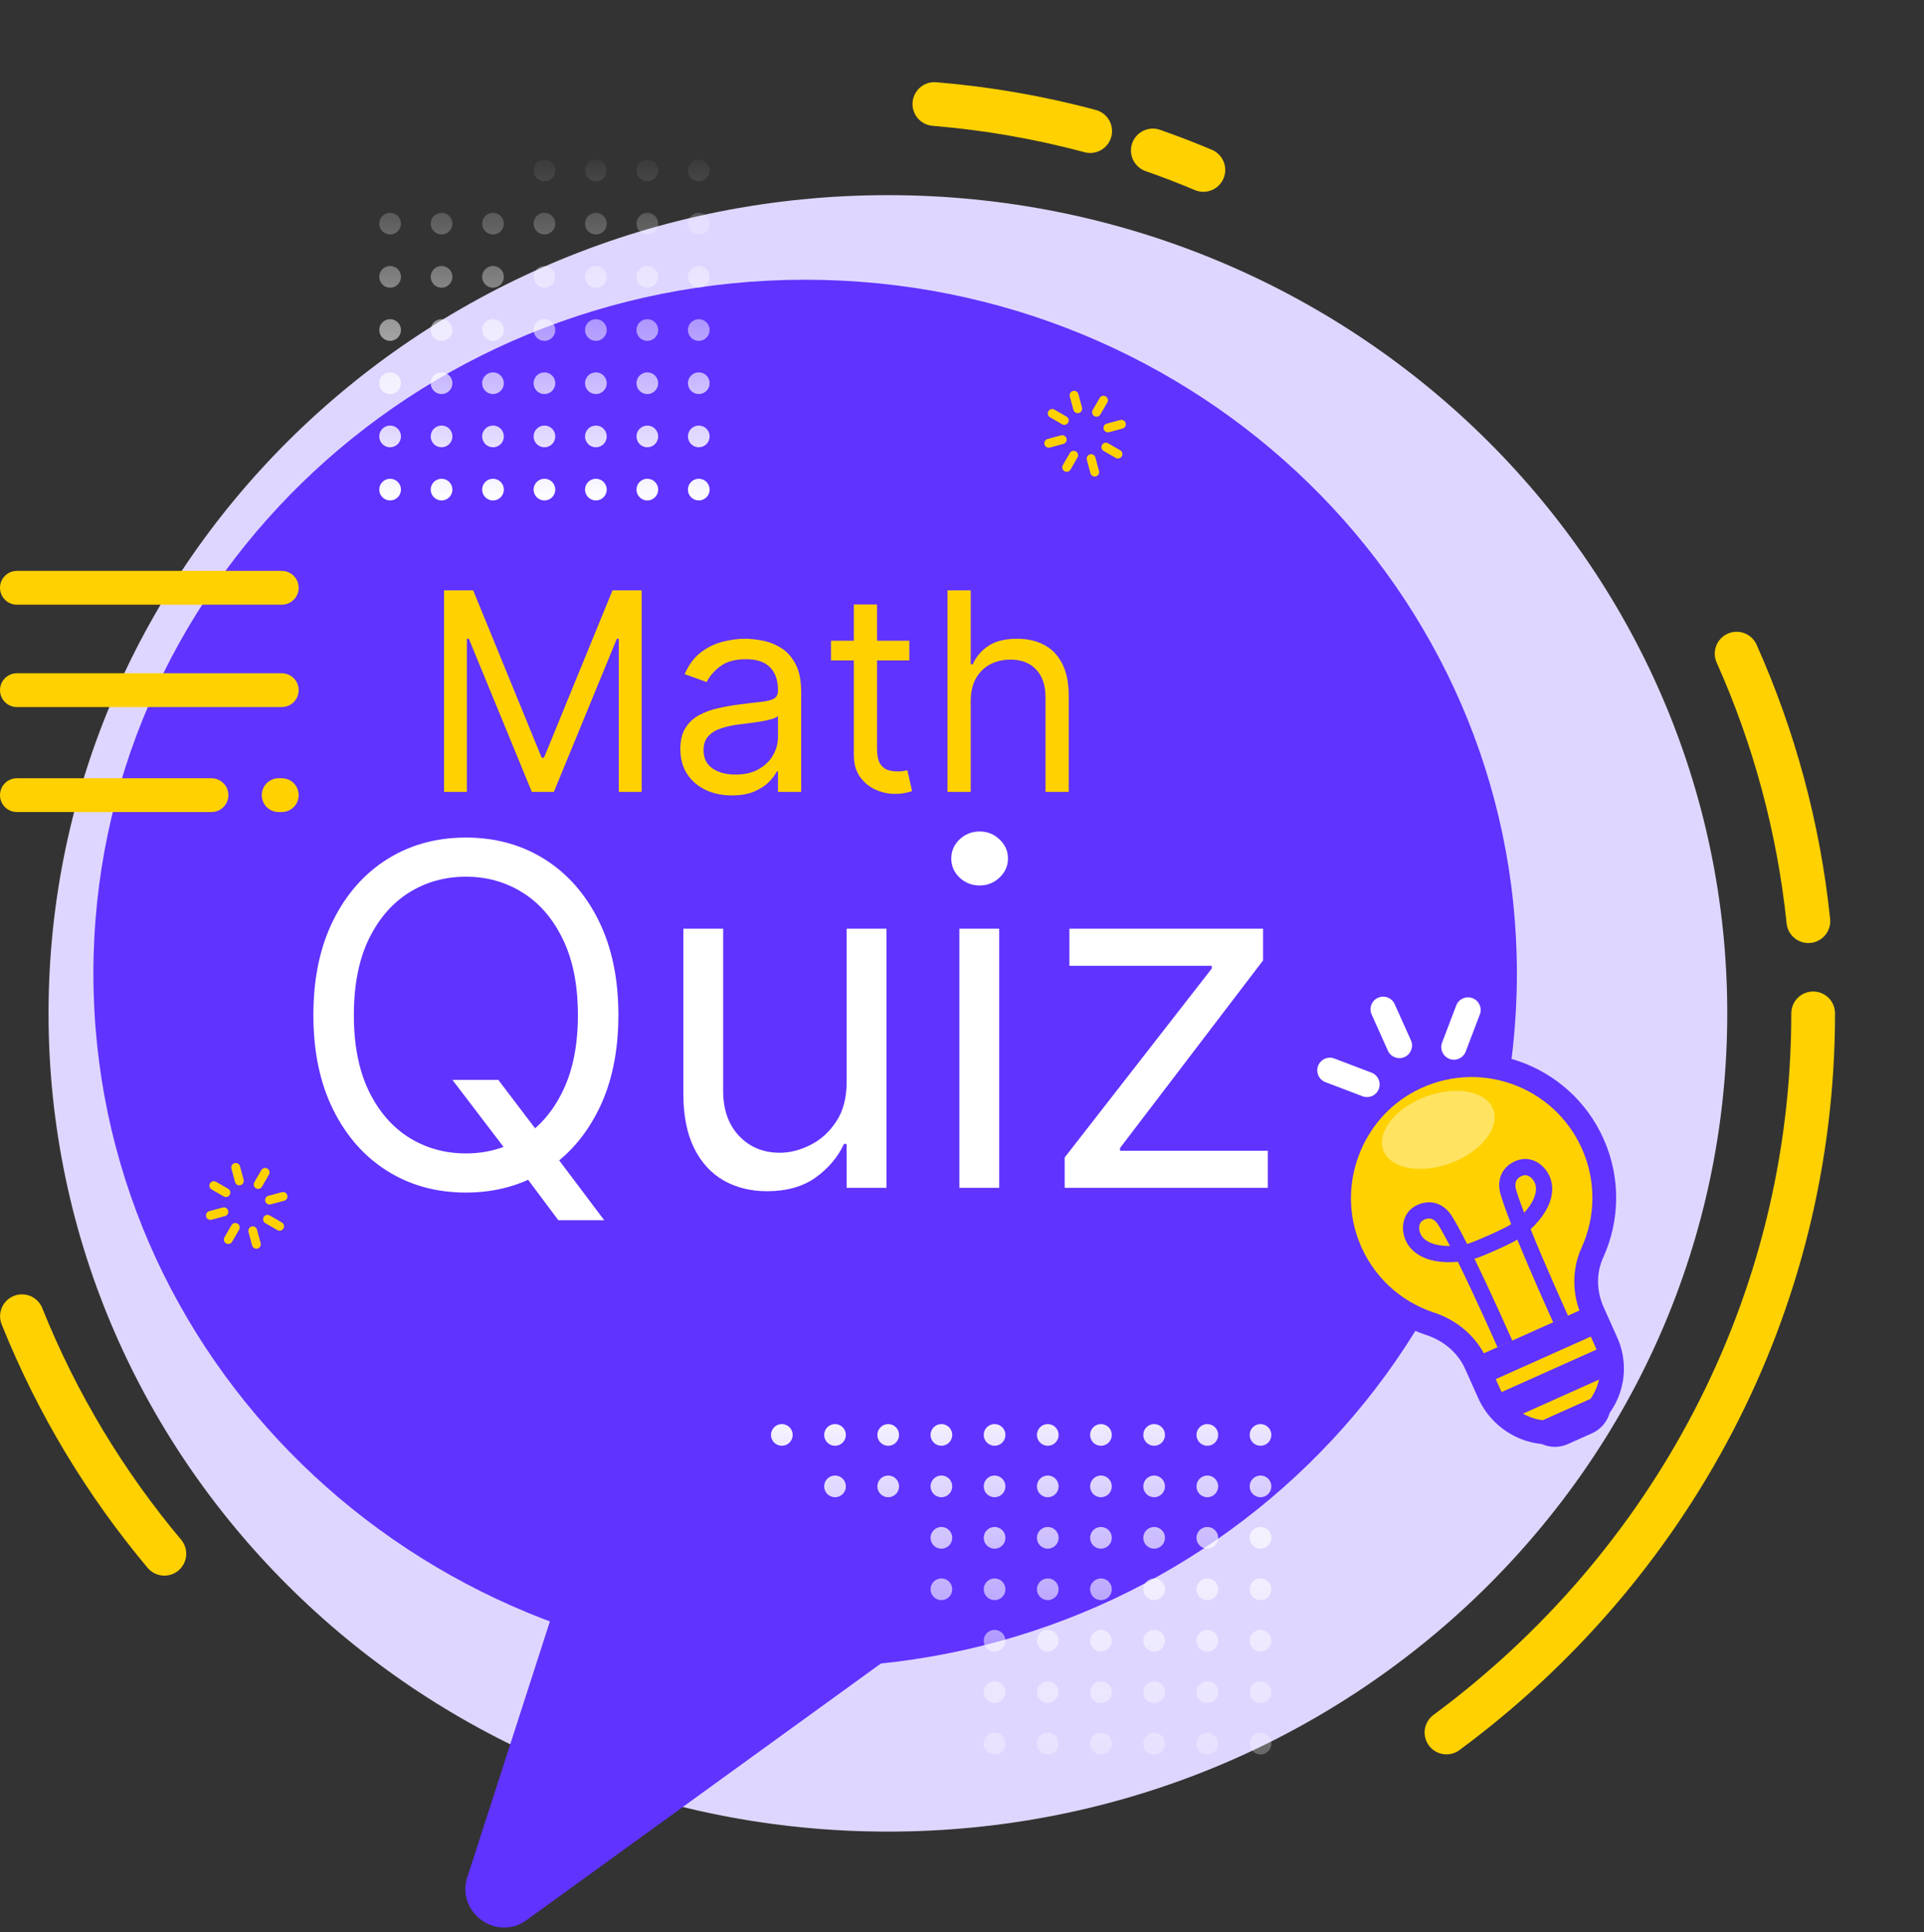 <svg width="243" height="244" viewBox="0 0 243 244" fill="none" xmlns="http://www.w3.org/2000/svg">
<rect x="0" y="0" width="243" height="244" fill="#333333" stroke="none"/>
<path d="M112.142 231.295C170.69 231.295 218.152 185.034 218.152 127.969C218.152 70.904 170.69 24.643 112.142 24.643C53.594 24.643 6.131 70.904 6.131 127.969C6.131 185.034 53.594 231.295 112.142 231.295Z" fill="#DFD6FF"/>
<path d="M229 127.969C229 165.043 210.827 197.98 182.69 218.778" stroke="#FFD100" stroke-width="5.524" stroke-miterlimit="10" stroke-linecap="round" stroke-linejoin="round"/>
<path d="M219.335 82.541C224.038 93.07 227.157 104.426 228.396 116.324" stroke="#FFD100" stroke-width="5.524" stroke-miterlimit="10" stroke-linecap="round" stroke-linejoin="round"/>
<path d="M20.759 196.209C13.346 187.377 7.23 177.313 2.772 166.213" stroke="#FFD100" stroke-width="5.524" stroke-miterlimit="10" stroke-linecap="round" stroke-linejoin="round"/>
<path d="M145.602 19C147.743 19.75 149.872 20.57 151.985 21.46" stroke="#FFD100" stroke-width="5.524" stroke-miterlimit="10" stroke-linecap="round" stroke-linejoin="round"/>
<path d="M118.013 13.136C124.609 13.68 131.192 14.811 137.688 16.555" stroke="#FFD100" stroke-width="5.524" stroke-miterlimit="10" stroke-linecap="round" stroke-linejoin="round"/>
<path d="M101.69 210.557C151.336 210.557 191.582 171.33 191.582 122.941C191.582 74.552 151.336 35.325 101.69 35.325C52.044 35.325 11.797 74.552 11.797 122.941C11.797 171.33 52.044 210.557 101.69 210.557Z" fill="#6033FF"/>
<path d="M71.345 198.892L59.117 236.76C57.371 241.287 62.592 245.305 66.521 242.46L131.868 195.144L71.345 198.892Z" fill="#6033FF"/>
<path d="M57.136 136.364H62.932L67.79 142.756L69.068 144.46L76.312 154.091H70.517L65.744 147.699L64.551 146.08L57.136 136.364ZM78.102 128.182C78.102 132.784 77.271 136.761 75.609 140.114C73.947 143.466 71.668 146.051 68.77 147.869C65.872 149.688 62.562 150.597 58.841 150.597C55.119 150.597 51.81 149.688 48.912 147.869C46.014 146.051 43.734 143.466 42.072 140.114C40.41 136.761 39.58 132.784 39.58 128.182C39.58 123.58 40.41 119.602 42.072 116.25C43.734 112.898 46.014 110.312 48.912 108.494C51.81 106.676 55.119 105.767 58.841 105.767C62.562 105.767 65.872 106.676 68.77 108.494C71.668 110.312 73.947 112.898 75.609 116.25C77.271 119.602 78.102 123.58 78.102 128.182ZM72.989 128.182C72.989 124.403 72.356 121.214 71.092 118.615C69.842 116.016 68.145 114.048 66 112.713C63.869 111.378 61.483 110.71 58.841 110.71C56.199 110.71 53.805 111.378 51.66 112.713C49.53 114.048 47.832 116.016 46.568 118.615C45.318 121.214 44.693 124.403 44.693 128.182C44.693 131.96 45.318 135.149 46.568 137.749C47.832 140.348 49.53 142.315 51.66 143.651C53.805 144.986 56.199 145.653 58.841 145.653C61.483 145.653 63.869 144.986 66 143.651C68.145 142.315 69.842 140.348 71.092 137.749C72.356 135.149 72.989 131.96 72.989 128.182ZM106.93 136.619V117.273H111.959V150H106.93V144.46H106.589C105.822 146.122 104.629 147.536 103.01 148.7C101.391 149.851 99.345 150.426 96.874 150.426C94.828 150.426 93.01 149.979 91.419 149.084C89.828 148.175 88.578 146.811 87.669 144.993C86.76 143.161 86.305 140.852 86.305 138.068V117.273H91.334V137.727C91.334 140.114 92.001 142.017 93.337 143.438C94.686 144.858 96.405 145.568 98.493 145.568C99.743 145.568 101.014 145.249 102.307 144.609C103.614 143.97 104.707 142.99 105.588 141.669C106.483 140.348 106.93 138.665 106.93 136.619ZM121.169 150V117.273H126.197V150H121.169ZM123.725 111.818C122.745 111.818 121.9 111.484 121.19 110.817C120.494 110.149 120.146 109.347 120.146 108.409C120.146 107.472 120.494 106.669 121.19 106.001C121.9 105.334 122.745 105 123.725 105C124.706 105 125.544 105.334 126.24 106.001C126.95 106.669 127.305 107.472 127.305 108.409C127.305 109.347 126.95 110.149 126.24 110.817C125.544 111.484 124.706 111.818 123.725 111.818ZM134.469 150V146.165L153.049 122.301V121.96H135.066V117.273H159.526V121.278L141.458 144.972V145.312H160.123V150H134.469Z" fill="white"/>
<path d="M56.082 74.546H59.761L68.412 95.675H68.71L77.361 74.546H81.04V100H78.156V80.66H77.908L69.953 100H67.169L59.215 80.66H58.966V100H56.082V74.546ZM92.44 100.447C91.231 100.447 90.133 100.22 89.147 99.764C88.16 99.3 87.377 98.633 86.797 97.763C86.218 96.885 85.927 95.824 85.927 94.581C85.927 93.487 86.143 92.601 86.574 91.921C87.005 91.233 87.581 90.695 88.301 90.305C89.022 89.916 89.818 89.626 90.688 89.435C91.566 89.237 92.448 89.079 93.335 88.963C94.495 88.814 95.436 88.702 96.156 88.627C96.886 88.545 97.416 88.408 97.747 88.217C98.087 88.027 98.257 87.695 98.257 87.223V87.124C98.257 85.897 97.921 84.944 97.25 84.265C96.587 83.585 95.581 83.246 94.23 83.246C92.83 83.246 91.732 83.552 90.936 84.165C90.141 84.779 89.582 85.433 89.258 86.129L86.474 85.135C86.972 83.975 87.634 83.072 88.463 82.425C89.3 81.771 90.211 81.315 91.197 81.058C92.192 80.793 93.169 80.66 94.131 80.66C94.744 80.66 95.448 80.735 96.243 80.884C97.047 81.025 97.822 81.319 98.568 81.767C99.322 82.214 99.947 82.889 100.445 83.793C100.942 84.696 101.19 85.906 101.19 87.422V100H98.257V97.415H98.108C97.909 97.829 97.578 98.272 97.114 98.745C96.65 99.217 96.032 99.619 95.262 99.95C94.491 100.282 93.551 100.447 92.44 100.447ZM92.888 97.812C94.048 97.812 95.025 97.585 95.821 97.129C96.625 96.673 97.23 96.085 97.636 95.364C98.05 94.643 98.257 93.885 98.257 93.09V90.405C98.133 90.554 97.859 90.691 97.437 90.815C97.022 90.931 96.542 91.035 95.995 91.126C95.456 91.209 94.93 91.283 94.416 91.349C93.911 91.407 93.501 91.457 93.186 91.499C92.424 91.598 91.711 91.76 91.048 91.983C90.394 92.199 89.863 92.526 89.457 92.965C89.06 93.396 88.861 93.984 88.861 94.73C88.861 95.749 89.238 96.52 89.992 97.042C90.754 97.556 91.719 97.812 92.888 97.812ZM114.847 80.909V83.395H104.953V80.909H114.847ZM107.837 76.335H110.77V94.531C110.77 95.36 110.89 95.981 111.13 96.396C111.379 96.802 111.694 97.075 112.075 97.216C112.464 97.349 112.875 97.415 113.305 97.415C113.629 97.415 113.894 97.398 114.101 97.365C114.308 97.324 114.474 97.29 114.598 97.266L115.195 99.901C114.996 99.975 114.718 100.05 114.362 100.124C114.006 100.207 113.554 100.249 113.007 100.249C112.179 100.249 111.366 100.07 110.571 99.714C109.784 99.358 109.129 98.815 108.607 98.086C108.094 97.357 107.837 96.437 107.837 95.327V76.335ZM122.602 88.516V100H119.669V74.546H122.602V83.892H122.851C123.298 82.906 123.969 82.123 124.864 81.543C125.768 80.955 126.969 80.66 128.469 80.66C129.77 80.66 130.909 80.921 131.887 81.444C132.864 81.957 133.623 82.749 134.161 83.817C134.708 84.878 134.982 86.229 134.982 87.869V100H132.048V88.068C132.048 86.552 131.655 85.379 130.868 84.551C130.089 83.714 129.007 83.296 127.624 83.296C126.662 83.296 125.801 83.499 125.038 83.904C124.284 84.311 123.688 84.903 123.249 85.682C122.818 86.461 122.602 87.405 122.602 88.516Z" fill="#FFD100"/>
<path d="M132.313 55.432C132.014 55.513 131.837 55.82 131.917 56.119C131.998 56.418 132.305 56.595 132.604 56.515L134.305 56.058C134.454 56.018 134.573 55.921 134.645 55.796C134.717 55.672 134.741 55.521 134.701 55.371C134.62 55.072 134.313 54.895 134.014 54.975L132.313 55.432Z" fill="#FFD100"/>
<path d="M135.881 57.002C135.613 56.847 135.27 56.939 135.115 57.208L134.236 58.734C134.082 59.002 134.174 59.344 134.442 59.499C134.71 59.654 135.053 59.562 135.208 59.294L136.087 57.768C136.242 57.499 136.149 57.157 135.881 57.002Z" fill="#FFD100"/>
<path d="M137.266 58.062L137.723 59.764C137.803 60.062 138.111 60.24 138.41 60.16C138.559 60.12 138.678 60.023 138.75 59.898C138.822 59.774 138.846 59.623 138.806 59.473L138.349 57.772C138.269 57.473 137.961 57.296 137.662 57.376C137.363 57.456 137.186 57.763 137.266 58.062Z" fill="#FFD100"/>
<path d="M132.408 51.929C132.253 52.197 132.346 52.54 132.614 52.695L134.14 53.575C134.408 53.73 134.75 53.637 134.905 53.369C135.06 53.101 134.968 52.759 134.7 52.604L133.174 51.724C132.905 51.569 132.562 51.661 132.408 51.929Z" fill="#FFD100"/>
<path d="M136.598 51.892C136.67 51.767 136.695 51.616 136.655 51.466L136.198 49.766C136.117 49.467 135.81 49.289 135.511 49.37C135.212 49.45 135.035 49.757 135.115 50.056L135.572 51.758C135.652 52.057 135.959 52.234 136.259 52.154C136.408 52.112 136.527 52.016 136.598 51.892Z" fill="#FFD100"/>
<path d="M139.786 53.493C139.637 53.533 139.518 53.63 139.446 53.755C139.374 53.878 139.35 54.03 139.39 54.18C139.471 54.479 139.778 54.656 140.077 54.576L141.778 54.119C142.077 54.038 142.254 53.731 142.174 53.432C142.093 53.133 141.786 52.956 141.487 53.036L139.786 53.493Z" fill="#FFD100"/>
<path d="M138.885 50.258L138.005 51.784C137.85 52.053 137.943 52.395 138.211 52.55C138.479 52.704 138.822 52.613 138.976 52.344L139.856 50.818C140.01 50.55 139.918 50.207 139.65 50.052C139.382 49.898 139.039 49.99 138.885 50.258Z" fill="#FFD100"/>
<path d="M139.187 56.182C139.032 56.451 139.124 56.793 139.393 56.948L140.919 57.828C141.187 57.982 141.53 57.891 141.684 57.622C141.839 57.354 141.747 57.011 141.479 56.857L139.953 55.977C139.684 55.822 139.341 55.914 139.187 56.182Z" fill="#FFD100"/>
<path d="M26.428 152.942C26.129 153.023 25.952 153.33 26.032 153.629C26.112 153.928 26.419 154.105 26.718 154.025L28.419 153.568C28.569 153.528 28.688 153.431 28.76 153.307C28.831 153.182 28.855 153.031 28.815 152.881C28.735 152.582 28.428 152.405 28.128 152.485L26.428 152.942Z" fill="#FFD100"/>
<path d="M29.996 154.512C29.728 154.358 29.385 154.449 29.23 154.718L28.35 156.244C28.196 156.512 28.288 156.855 28.556 157.009C28.825 157.164 29.168 157.072 29.322 156.804L30.201 155.278C30.356 155.009 30.264 154.667 29.996 154.512Z" fill="#FFD100"/>
<path d="M31.381 155.573L31.837 157.274C31.918 157.573 32.225 157.75 32.524 157.67C32.674 157.629 32.793 157.533 32.865 157.409C32.937 157.285 32.96 157.133 32.92 156.983L32.463 155.282C32.383 154.983 32.076 154.806 31.776 154.886C31.478 154.967 31.301 155.274 31.381 155.573Z" fill="#FFD100"/>
<path d="M26.522 149.44C26.368 149.708 26.46 150.051 26.728 150.206L28.254 151.086C28.522 151.24 28.865 151.148 29.02 150.88C29.175 150.611 29.082 150.269 28.814 150.114L27.288 149.234C27.019 149.08 26.677 149.171 26.522 149.44Z" fill="#FFD100"/>
<path d="M30.713 149.402C30.785 149.278 30.809 149.126 30.769 148.977L30.312 147.276C30.232 146.977 29.924 146.8 29.625 146.88C29.327 146.96 29.149 147.268 29.229 147.567L29.686 149.268C29.766 149.567 30.074 149.744 30.373 149.664C30.523 149.623 30.642 149.526 30.713 149.402Z" fill="#FFD100"/>
<path d="M33.901 151.004C33.751 151.044 33.632 151.141 33.561 151.265C33.489 151.389 33.465 151.541 33.505 151.69C33.586 151.989 33.893 152.167 34.192 152.086L35.893 151.63C36.192 151.549 36.369 151.242 36.289 150.943C36.209 150.644 35.901 150.467 35.602 150.547L33.901 151.004Z" fill="#FFD100"/>
<path d="M32.999 147.768L32.119 149.294C31.964 149.563 32.057 149.905 32.325 150.06C32.593 150.214 32.936 150.123 33.09 149.854L33.97 148.328C34.124 148.06 34.032 147.717 33.764 147.563C33.496 147.408 33.154 147.5 32.999 147.768Z" fill="#FFD100"/>
<path d="M33.301 153.693C33.146 153.961 33.239 154.303 33.507 154.458L35.033 155.338C35.301 155.493 35.644 155.401 35.799 155.133C35.953 154.865 35.861 154.522 35.593 154.367L34.067 153.487C33.798 153.332 33.456 153.425 33.301 153.693Z" fill="#FFD100"/>
<path d="M88.255 2.741C89.012 2.741 89.625 2.127 89.625 1.371C89.625 0.614 89.012 0 88.255 0C87.498 0 86.884 0.614 86.884 1.371C86.884 2.127 87.498 2.741 88.255 2.741Z" fill="url(#paint0_linear_7_213)"/>
<path d="M88.255 9.458C89.012 9.458 89.625 8.845 89.625 8.088C89.625 7.331 89.012 6.717 88.255 6.717C87.498 6.717 86.884 7.331 86.884 8.088C86.884 8.845 87.498 9.458 88.255 9.458Z" fill="url(#paint1_linear_7_213)"/>
<path d="M88.255 13.435C87.498 13.435 86.884 14.049 86.884 14.806C86.884 15.562 87.498 16.176 88.255 16.176C89.012 16.176 89.625 15.562 89.625 14.806C89.625 14.048 89.012 13.435 88.255 13.435Z" fill="url(#paint2_linear_7_213)"/>
<path d="M88.255 20.152C87.498 20.152 86.884 20.765 86.884 21.522C86.884 22.279 87.498 22.893 88.255 22.893C89.012 22.893 89.625 22.279 89.625 21.522C89.625 20.765 89.012 20.152 88.255 20.152Z" fill="url(#paint3_linear_7_213)"/>
<path d="M88.255 29.61C89.012 29.61 89.625 28.997 89.625 28.24C89.625 27.483 89.012 26.869 88.255 26.869C87.498 26.869 86.884 27.483 86.884 28.24C86.884 28.997 87.498 29.61 88.255 29.61Z" fill="url(#paint4_linear_7_213)"/>
<path d="M88.255 36.328C89.012 36.328 89.625 35.714 89.625 34.957C89.625 34.2 89.012 33.587 88.255 33.587C87.498 33.587 86.884 34.2 86.884 34.957C86.884 35.714 87.498 36.328 88.255 36.328Z" fill="url(#paint5_linear_7_213)"/>
<path d="M88.255 40.304C87.498 40.304 86.884 40.918 86.884 41.675C86.884 42.431 87.498 43.045 88.255 43.045C89.012 43.045 89.625 42.431 89.625 41.675C89.625 40.917 89.012 40.304 88.255 40.304Z" fill="url(#paint6_linear_7_213)"/>
<path d="M88.255 47.021C87.498 47.021 86.884 47.635 86.884 48.392C86.884 49.148 87.498 49.762 88.255 49.762C89.012 49.762 89.625 49.148 89.625 48.392C89.625 47.635 89.012 47.021 88.255 47.021Z" fill="url(#paint7_linear_7_213)"/>
<path d="M88.255 56.48C89.012 56.48 89.625 55.866 89.625 55.109C89.625 54.352 89.012 53.738 88.255 53.738C87.498 53.738 86.884 54.352 86.884 55.109C86.884 55.866 87.498 56.48 88.255 56.48Z" fill="url(#paint8_linear_7_213)"/>
<path d="M88.255 63.197C89.012 63.197 89.625 62.583 89.625 61.827C89.625 61.069 89.012 60.456 88.255 60.456C87.498 60.456 86.884 61.069 86.884 61.827C86.884 62.583 87.498 63.197 88.255 63.197Z" fill="url(#paint9_linear_7_213)"/>
<path d="M81.757 9.458C82.514 9.458 83.128 8.845 83.128 8.088C83.128 7.331 82.514 6.717 81.757 6.717C81.001 6.717 80.387 7.331 80.387 8.088C80.387 8.845 81.001 9.458 81.757 9.458Z" fill="url(#paint10_linear_7_213)"/>
<path d="M81.757 13.435C81.001 13.435 80.387 14.049 80.387 14.806C80.387 15.562 81.001 16.176 81.757 16.176C82.514 16.176 83.128 15.562 83.128 14.806C83.128 14.048 82.514 13.435 81.757 13.435Z" fill="url(#paint11_linear_7_213)"/>
<path d="M81.757 20.152C81.001 20.152 80.387 20.765 80.387 21.522C80.387 22.279 81.001 22.893 81.757 22.893C82.514 22.893 83.128 22.279 83.128 21.522C83.128 20.765 82.514 20.152 81.757 20.152Z" fill="url(#paint12_linear_7_213)"/>
<path d="M81.757 29.61C82.514 29.61 83.128 28.997 83.128 28.24C83.128 27.483 82.514 26.869 81.757 26.869C81.001 26.869 80.387 27.483 80.387 28.24C80.387 28.997 81.001 29.61 81.757 29.61Z" fill="url(#paint13_linear_7_213)"/>
<path d="M81.757 36.328C82.514 36.328 83.128 35.714 83.128 34.957C83.128 34.2 82.514 33.587 81.757 33.587C81.001 33.587 80.387 34.2 80.387 34.957C80.387 35.714 81.001 36.328 81.757 36.328Z" fill="url(#paint14_linear_7_213)"/>
<path d="M81.757 40.304C81.001 40.304 80.387 40.918 80.387 41.675C80.387 42.431 81.001 43.045 81.757 43.045C82.514 43.045 83.128 42.431 83.128 41.675C83.128 40.917 82.514 40.304 81.757 40.304Z" fill="url(#paint15_linear_7_213)"/>
<path d="M81.757 47.021C81.001 47.021 80.387 47.635 80.387 48.392C80.387 49.148 81.001 49.762 81.757 49.762C82.514 49.762 83.128 49.148 83.128 48.392C83.128 47.635 82.514 47.021 81.757 47.021Z" fill="url(#paint16_linear_7_213)"/>
<path d="M81.757 56.48C82.514 56.48 83.128 55.866 83.128 55.109C83.128 54.352 82.514 53.738 81.757 53.738C81.001 53.738 80.387 54.352 80.387 55.109C80.387 55.866 81.001 56.48 81.757 56.48Z" fill="url(#paint17_linear_7_213)"/>
<path d="M81.757 63.197C82.514 63.197 83.128 62.583 83.128 61.827C83.128 61.069 82.514 60.456 81.757 60.456C81.001 60.456 80.387 61.069 80.387 61.827C80.387 62.583 81.001 63.197 81.757 63.197Z" fill="url(#paint18_linear_7_213)"/>
<path d="M75.26 13.435C74.503 13.435 73.89 14.049 73.89 14.806C73.89 15.562 74.503 16.176 75.26 16.176C76.017 16.176 76.631 15.562 76.631 14.806C76.631 14.048 76.017 13.435 75.26 13.435Z" fill="url(#paint19_linear_7_213)"/>
<path d="M75.26 20.152C74.503 20.152 73.89 20.765 73.89 21.522C73.89 22.279 74.503 22.893 75.26 22.893C76.017 22.893 76.631 22.279 76.631 21.522C76.631 20.765 76.017 20.152 75.26 20.152Z" fill="url(#paint20_linear_7_213)"/>
<path d="M75.26 26.869C74.503 26.869 73.89 27.483 73.89 28.24C73.89 28.996 74.503 29.61 75.26 29.61C76.017 29.61 76.631 28.996 76.631 28.24C76.631 27.483 76.017 26.869 75.26 26.869Z" fill="url(#paint21_linear_7_213)"/>
<path d="M75.26 33.587C74.503 33.587 73.89 34.2 73.89 34.957C73.89 35.714 74.503 36.328 75.26 36.328C76.017 36.328 76.631 35.714 76.631 34.957C76.631 34.2 76.017 33.587 75.26 33.587Z" fill="url(#paint22_linear_7_213)"/>
<path d="M75.26 40.304C74.503 40.304 73.89 40.918 73.89 41.675C73.89 42.431 74.503 43.045 75.26 43.045C76.017 43.045 76.631 42.431 76.631 41.675C76.631 40.917 76.017 40.304 75.26 40.304Z" fill="url(#paint23_linear_7_213)"/>
<path d="M75.26 47.021C74.503 47.021 73.89 47.635 73.89 48.392C73.89 49.148 74.503 49.762 75.26 49.762C76.017 49.762 76.631 49.148 76.631 48.392C76.631 47.635 76.017 47.021 75.26 47.021Z" fill="url(#paint24_linear_7_213)"/>
<path d="M75.26 53.738C74.503 53.738 73.89 54.352 73.89 55.109C73.89 55.866 74.503 56.48 75.26 56.48C76.017 56.48 76.631 55.866 76.631 55.109C76.631 54.352 76.017 53.738 75.26 53.738Z" fill="url(#paint25_linear_7_213)"/>
<path d="M75.26 60.456C74.503 60.456 73.89 61.07 73.89 61.827C73.89 62.583 74.503 63.197 75.26 63.197C76.017 63.197 76.631 62.583 76.631 61.827C76.631 61.07 76.017 60.456 75.26 60.456Z" fill="url(#paint26_linear_7_213)"/>
<path d="M68.763 20.152C68.006 20.152 67.392 20.765 67.392 21.522C67.392 22.279 68.006 22.893 68.763 22.893C69.52 22.893 70.133 22.279 70.133 21.522C70.133 20.765 69.52 20.152 68.763 20.152Z" fill="url(#paint27_linear_7_213)"/>
<path d="M68.763 29.61C69.52 29.61 70.133 28.997 70.133 28.24C70.133 27.483 69.52 26.869 68.763 26.869C68.006 26.869 67.392 27.483 67.392 28.24C67.392 28.997 68.006 29.61 68.763 29.61Z" fill="url(#paint28_linear_7_213)"/>
<path d="M68.763 36.328C69.52 36.328 70.133 35.714 70.133 34.957C70.133 34.2 69.52 33.587 68.763 33.587C68.006 33.587 67.392 34.2 67.392 34.957C67.392 35.714 68.006 36.328 68.763 36.328Z" fill="url(#paint29_linear_7_213)"/>
<path d="M68.763 40.304C68.006 40.304 67.392 40.918 67.392 41.675C67.392 42.431 68.006 43.045 68.763 43.045C69.52 43.045 70.133 42.431 70.133 41.675C70.133 40.917 69.52 40.304 68.763 40.304Z" fill="url(#paint30_linear_7_213)"/>
<path d="M68.763 47.021C68.006 47.021 67.392 47.635 67.392 48.392C67.392 49.148 68.006 49.762 68.763 49.762C69.52 49.762 70.133 49.148 70.133 48.392C70.133 47.635 69.52 47.021 68.763 47.021Z" fill="url(#paint31_linear_7_213)"/>
<path d="M68.763 56.48C69.52 56.48 70.133 55.866 70.133 55.109C70.133 54.352 69.52 53.738 68.763 53.738C68.006 53.738 67.392 54.352 67.392 55.109C67.392 55.866 68.006 56.48 68.763 56.48Z" fill="url(#paint32_linear_7_213)"/>
<path d="M68.763 63.197C69.52 63.197 70.133 62.583 70.133 61.827C70.133 61.069 69.52 60.456 68.763 60.456C68.006 60.456 67.392 61.069 67.392 61.827C67.392 62.583 68.006 63.197 68.763 63.197Z" fill="url(#paint33_linear_7_213)"/>
<path d="M62.266 29.61C63.023 29.61 63.636 28.997 63.636 28.24C63.636 27.483 63.023 26.869 62.266 26.869C61.509 26.869 60.895 27.483 60.895 28.24C60.895 28.997 61.509 29.61 62.266 29.61Z" fill="url(#paint34_linear_7_213)"/>
<path d="M62.266 36.328C63.023 36.328 63.636 35.714 63.636 34.957C63.636 34.2 63.023 33.587 62.266 33.587C61.509 33.587 60.895 34.2 60.895 34.957C60.895 35.714 61.509 36.328 62.266 36.328Z" fill="url(#paint35_linear_7_213)"/>
<path d="M62.266 40.304C61.509 40.304 60.895 40.918 60.895 41.675C60.895 42.431 61.509 43.045 62.266 43.045C63.022 43.045 63.636 42.431 63.636 41.675C63.636 40.917 63.022 40.304 62.266 40.304Z" fill="url(#paint36_linear_7_213)"/>
<path d="M62.266 47.021C61.509 47.021 60.895 47.635 60.895 48.392C60.895 49.148 61.509 49.762 62.266 49.762C63.022 49.762 63.636 49.148 63.636 48.392C63.636 47.635 63.022 47.021 62.266 47.021Z" fill="url(#paint37_linear_7_213)"/>
<path d="M62.266 56.48C63.023 56.48 63.636 55.866 63.636 55.109C63.636 54.352 63.023 53.738 62.266 53.738C61.509 53.738 60.895 54.352 60.895 55.109C60.895 55.866 61.509 56.48 62.266 56.48Z" fill="url(#paint38_linear_7_213)"/>
<path d="M62.266 63.197C63.023 63.197 63.636 62.583 63.636 61.827C63.636 61.069 63.023 60.456 62.266 60.456C61.509 60.456 60.895 61.069 60.895 61.827C60.895 62.583 61.509 63.197 62.266 63.197Z" fill="url(#paint39_linear_7_213)"/>
<path d="M55.768 26.869C55.011 26.869 54.398 27.483 54.398 28.24C54.398 28.996 55.011 29.61 55.768 29.61C56.525 29.61 57.139 28.996 57.139 28.24C57.139 27.483 56.525 26.869 55.768 26.869Z" fill="url(#paint40_linear_7_213)"/>
<path d="M55.768 33.587C55.011 33.587 54.398 34.2 54.398 34.957C54.398 35.714 55.011 36.328 55.768 36.328C56.525 36.328 57.139 35.714 57.139 34.957C57.139 34.2 56.525 33.587 55.768 33.587Z" fill="url(#paint41_linear_7_213)"/>
<path d="M55.768 40.304C55.011 40.304 54.398 40.918 54.398 41.675C54.398 42.431 55.011 43.045 55.768 43.045C56.525 43.045 57.139 42.431 57.139 41.675C57.139 40.917 56.525 40.304 55.768 40.304Z" fill="url(#paint42_linear_7_213)"/>
<path d="M55.768 47.021C55.011 47.021 54.398 47.635 54.398 48.392C54.398 49.148 55.011 49.762 55.768 49.762C56.525 49.762 57.139 49.148 57.139 48.392C57.139 47.635 56.525 47.021 55.768 47.021Z" fill="url(#paint43_linear_7_213)"/>
<path d="M55.768 53.738C55.011 53.738 54.398 54.352 54.398 55.109C54.398 55.866 55.011 56.48 55.768 56.48C56.525 56.48 57.139 55.866 57.139 55.109C57.139 54.352 56.525 53.738 55.768 53.738Z" fill="url(#paint44_linear_7_213)"/>
<path d="M55.768 60.456C55.011 60.456 54.398 61.07 54.398 61.827C54.398 62.583 55.011 63.197 55.768 63.197C56.525 63.197 57.139 62.583 57.139 61.827C57.139 61.07 56.525 60.456 55.768 60.456Z" fill="url(#paint45_linear_7_213)"/>
<path d="M49.271 29.61C50.028 29.61 50.642 28.997 50.642 28.24C50.642 27.483 50.028 26.869 49.271 26.869C48.514 26.869 47.9 27.483 47.9 28.24C47.9 28.997 48.514 29.61 49.271 29.61Z" fill="url(#paint46_linear_7_213)"/>
<path d="M49.271 36.328C50.028 36.328 50.642 35.714 50.642 34.957C50.642 34.2 50.028 33.587 49.271 33.587C48.514 33.587 47.9 34.2 47.9 34.957C47.9 35.714 48.514 36.328 49.271 36.328Z" fill="url(#paint47_linear_7_213)"/>
<path d="M49.271 40.304C48.514 40.304 47.9 40.918 47.9 41.675C47.9 42.431 48.514 43.045 49.271 43.045C50.028 43.045 50.642 42.431 50.642 41.675C50.642 40.917 50.028 40.304 49.271 40.304Z" fill="url(#paint48_linear_7_213)"/>
<path d="M49.271 47.021C48.514 47.021 47.9 47.635 47.9 48.392C47.9 49.148 48.514 49.762 49.271 49.762C50.028 49.762 50.642 49.148 50.642 48.392C50.642 47.635 50.028 47.021 49.271 47.021Z" fill="url(#paint49_linear_7_213)"/>
<path d="M49.271 56.48C50.028 56.48 50.642 55.866 50.642 55.109C50.642 54.352 50.028 53.738 49.271 53.738C48.514 53.738 47.9 54.352 47.9 55.109C47.9 55.866 48.514 56.48 49.271 56.48Z" fill="url(#paint50_linear_7_213)"/>
<path d="M49.271 63.197C50.028 63.197 50.642 62.583 50.642 61.827C50.642 61.069 50.028 60.456 49.271 60.456C48.514 60.456 47.9 61.069 47.9 61.827C47.9 62.583 48.514 63.197 49.271 63.197Z" fill="url(#paint51_linear_7_213)"/>
<path d="M98.746 182.573C99.503 182.573 100.117 181.959 100.117 181.203C100.117 180.446 99.503 179.832 98.746 179.832C97.99 179.832 97.376 180.446 97.376 181.203C97.376 181.959 97.99 182.573 98.746 182.573Z" fill="url(#paint52_linear_7_213)"/>
<path d="M105.464 179.832C104.707 179.832 104.093 180.446 104.093 181.203C104.093 181.959 104.707 182.573 105.464 182.573C106.221 182.573 106.834 181.959 106.834 181.203C106.834 180.446 106.221 179.832 105.464 179.832Z" fill="url(#paint53_linear_7_213)"/>
<path d="M112.181 179.832C111.424 179.832 110.81 180.446 110.81 181.203C110.81 181.959 111.424 182.573 112.181 182.573C112.938 182.573 113.551 181.959 113.551 181.203C113.551 180.446 112.938 179.832 112.181 179.832Z" fill="url(#paint54_linear_7_213)"/>
<path d="M118.898 182.573C119.655 182.573 120.269 181.959 120.269 181.203C120.269 180.446 119.655 179.832 118.898 179.832C118.141 179.832 117.528 180.446 117.528 181.203C117.528 181.959 118.141 182.573 118.898 182.573Z" fill="url(#paint55_linear_7_213)"/>
<path d="M125.616 182.573C126.373 182.573 126.986 181.959 126.986 181.203C126.986 180.446 126.373 179.832 125.616 179.832C124.859 179.832 124.245 180.446 124.245 181.203C124.245 181.959 124.859 182.573 125.616 182.573Z" fill="url(#paint56_linear_7_213)"/>
<path d="M132.333 182.573C133.089 182.573 133.703 181.959 133.703 181.203C133.703 180.446 133.089 179.832 132.333 179.832C131.576 179.832 130.962 180.446 130.962 181.203C130.962 181.959 131.576 182.573 132.333 182.573Z" fill="url(#paint57_linear_7_213)"/>
<path d="M139.05 179.832C138.293 179.832 137.679 180.446 137.679 181.203C137.679 181.959 138.293 182.573 139.05 182.573C139.807 182.573 140.421 181.959 140.421 181.203C140.421 180.446 139.807 179.832 139.05 179.832Z" fill="url(#paint58_linear_7_213)"/>
<path d="M145.767 182.573C146.524 182.573 147.138 181.959 147.138 181.203C147.138 180.446 146.524 179.832 145.767 179.832C145.011 179.832 144.397 180.446 144.397 181.203C144.397 181.959 145.011 182.573 145.767 182.573Z" fill="url(#paint59_linear_7_213)"/>
<path d="M152.485 182.573C153.242 182.573 153.855 181.959 153.855 181.203C153.855 180.446 153.242 179.832 152.485 179.832C151.728 179.832 151.114 180.446 151.114 181.203C151.114 181.959 151.728 182.573 152.485 182.573Z" fill="url(#paint60_linear_7_213)"/>
<path d="M159.202 182.573C159.959 182.573 160.572 181.959 160.572 181.203C160.572 180.446 159.959 179.832 159.202 179.832C158.445 179.832 157.831 180.446 157.831 181.203C157.831 181.959 158.445 182.573 159.202 182.573Z" fill="url(#paint61_linear_7_213)"/>
<path d="M105.464 186.329C104.707 186.329 104.093 186.943 104.093 187.7C104.093 188.457 104.707 189.07 105.464 189.07C106.221 189.07 106.834 188.457 106.834 187.7C106.834 186.943 106.221 186.329 105.464 186.329Z" fill="url(#paint62_linear_7_213)"/>
<path d="M112.181 186.329C111.424 186.329 110.81 186.943 110.81 187.7C110.81 188.457 111.424 189.07 112.181 189.07C112.938 189.07 113.551 188.457 113.551 187.7C113.551 186.943 112.938 186.329 112.181 186.329Z" fill="url(#paint63_linear_7_213)"/>
<path d="M118.898 186.329C118.142 186.329 117.528 186.943 117.528 187.7C117.528 188.457 118.142 189.07 118.898 189.07C119.655 189.07 120.269 188.457 120.269 187.7C120.269 186.943 119.655 186.329 118.898 186.329Z" fill="url(#paint64_linear_7_213)"/>
<path d="M125.616 186.329C124.859 186.329 124.245 186.943 124.245 187.7C124.245 188.457 124.859 189.07 125.616 189.07C126.373 189.07 126.986 188.457 126.986 187.7C126.986 186.943 126.373 186.329 125.616 186.329Z" fill="url(#paint65_linear_7_213)"/>
<path d="M132.333 186.329C131.576 186.329 130.962 186.943 130.962 187.7C130.962 188.457 131.576 189.07 132.333 189.07C133.089 189.07 133.703 188.457 133.703 187.7C133.703 186.943 133.09 186.329 132.333 186.329Z" fill="url(#paint66_linear_7_213)"/>
<path d="M139.05 186.329C138.293 186.329 137.679 186.943 137.679 187.7C137.679 188.457 138.293 189.07 139.05 189.07C139.807 189.07 140.421 188.457 140.421 187.7C140.421 186.943 139.807 186.329 139.05 186.329Z" fill="url(#paint67_linear_7_213)"/>
<path d="M145.767 186.329C145.011 186.329 144.397 186.943 144.397 187.7C144.397 188.457 145.011 189.07 145.767 189.07C146.524 189.07 147.138 188.457 147.138 187.7C147.138 186.943 146.524 186.329 145.767 186.329Z" fill="url(#paint68_linear_7_213)"/>
<path d="M152.485 186.329C151.728 186.329 151.114 186.943 151.114 187.7C151.114 188.457 151.728 189.07 152.485 189.07C153.242 189.07 153.855 188.457 153.855 187.7C153.855 186.943 153.242 186.329 152.485 186.329Z" fill="url(#paint69_linear_7_213)"/>
<path d="M159.202 186.329C158.445 186.329 157.831 186.943 157.831 187.7C157.831 188.457 158.445 189.07 159.202 189.07C159.959 189.07 160.572 188.457 160.572 187.7C160.572 186.943 159.959 186.329 159.202 186.329Z" fill="url(#paint70_linear_7_213)"/>
<path d="M118.898 195.568C119.655 195.568 120.269 194.954 120.269 194.197C120.269 193.44 119.655 192.827 118.898 192.827C118.141 192.827 117.528 193.44 117.528 194.197C117.528 194.954 118.141 195.568 118.898 195.568Z" fill="url(#paint71_linear_7_213)"/>
<path d="M125.616 195.568C126.373 195.568 126.986 194.954 126.986 194.197C126.986 193.44 126.373 192.827 125.616 192.827C124.859 192.827 124.245 193.44 124.245 194.197C124.245 194.954 124.859 195.568 125.616 195.568Z" fill="url(#paint72_linear_7_213)"/>
<path d="M132.333 195.568C133.089 195.568 133.703 194.954 133.703 194.197C133.703 193.44 133.089 192.827 132.333 192.827C131.576 192.827 130.962 193.44 130.962 194.197C130.962 194.954 131.576 195.568 132.333 195.568Z" fill="url(#paint73_linear_7_213)"/>
<path d="M139.05 192.827C138.293 192.827 137.679 193.44 137.679 194.197C137.679 194.954 138.293 195.568 139.05 195.568C139.807 195.568 140.421 194.954 140.421 194.197C140.421 193.44 139.807 192.827 139.05 192.827Z" fill="url(#paint74_linear_7_213)"/>
<path d="M145.767 195.568C146.524 195.568 147.138 194.954 147.138 194.197C147.138 193.44 146.524 192.827 145.767 192.827C145.011 192.827 144.397 193.44 144.397 194.197C144.397 194.954 145.011 195.568 145.767 195.568Z" fill="url(#paint75_linear_7_213)"/>
<path d="M152.485 195.568C153.242 195.568 153.855 194.954 153.855 194.197C153.855 193.44 153.242 192.827 152.485 192.827C151.728 192.827 151.114 193.44 151.114 194.197C151.114 194.954 151.728 195.568 152.485 195.568Z" fill="url(#paint76_linear_7_213)"/>
<path d="M159.202 192.827C158.445 192.827 157.831 193.44 157.831 194.197C157.831 194.954 158.445 195.568 159.202 195.568C159.959 195.568 160.572 194.954 160.572 194.197C160.572 193.44 159.959 192.827 159.202 192.827Z" fill="url(#paint77_linear_7_213)"/>
<path d="M118.898 202.065C119.655 202.065 120.269 201.451 120.269 200.694C120.269 199.938 119.655 199.324 118.898 199.324C118.141 199.324 117.528 199.938 117.528 200.694C117.528 201.451 118.141 202.065 118.898 202.065Z" fill="url(#paint78_linear_7_213)"/>
<path d="M125.616 202.065C126.373 202.065 126.986 201.451 126.986 200.694C126.986 199.938 126.373 199.324 125.616 199.324C124.859 199.324 124.245 199.938 124.245 200.694C124.245 201.451 124.859 202.065 125.616 202.065Z" fill="url(#paint79_linear_7_213)"/>
<path d="M132.333 202.065C133.089 202.065 133.703 201.451 133.703 200.694C133.703 199.938 133.089 199.324 132.333 199.324C131.576 199.324 130.962 199.938 130.962 200.694C130.962 201.451 131.576 202.065 132.333 202.065Z" fill="url(#paint80_linear_7_213)"/>
<path d="M139.05 199.324C138.293 199.324 137.679 199.938 137.679 200.694C137.679 201.451 138.293 202.065 139.05 202.065C139.807 202.065 140.421 201.451 140.421 200.694C140.421 199.938 139.807 199.324 139.05 199.324Z" fill="url(#paint81_linear_7_213)"/>
<path d="M145.767 202.065C146.524 202.065 147.138 201.451 147.138 200.694C147.138 199.938 146.524 199.324 145.767 199.324C145.011 199.324 144.397 199.938 144.397 200.694C144.397 201.451 145.011 202.065 145.767 202.065Z" fill="url(#paint82_linear_7_213)"/>
<path d="M152.485 202.065C153.242 202.065 153.855 201.451 153.855 200.694C153.855 199.938 153.242 199.324 152.485 199.324C151.728 199.324 151.114 199.938 151.114 200.694C151.114 201.451 151.728 202.065 152.485 202.065Z" fill="url(#paint83_linear_7_213)"/>
<path d="M159.202 199.324C158.445 199.324 157.831 199.938 157.831 200.694C157.831 201.451 158.445 202.065 159.202 202.065C159.959 202.065 160.572 201.451 160.572 200.694C160.572 199.938 159.959 199.324 159.202 199.324Z" fill="url(#paint84_linear_7_213)"/>
<path d="M125.616 205.821C124.859 205.821 124.245 206.435 124.245 207.192C124.245 207.948 124.859 208.562 125.616 208.562C126.373 208.562 126.986 207.948 126.986 207.192C126.986 206.435 126.373 205.821 125.616 205.821Z" fill="url(#paint85_linear_7_213)"/>
<path d="M132.333 205.821C131.576 205.821 130.962 206.435 130.962 207.192C130.962 207.948 131.576 208.562 132.333 208.562C133.089 208.562 133.703 207.948 133.703 207.192C133.703 206.435 133.09 205.821 132.333 205.821Z" fill="url(#paint86_linear_7_213)"/>
<path d="M139.05 205.821C138.293 205.821 137.679 206.435 137.679 207.192C137.679 207.948 138.293 208.562 139.05 208.562C139.807 208.562 140.421 207.948 140.421 207.192C140.421 206.435 139.807 205.821 139.05 205.821Z" fill="url(#paint87_linear_7_213)"/>
<path d="M145.767 205.821C145.011 205.821 144.397 206.435 144.397 207.192C144.397 207.948 145.011 208.562 145.767 208.562C146.524 208.562 147.138 207.948 147.138 207.192C147.138 206.435 146.524 205.821 145.767 205.821Z" fill="url(#paint88_linear_7_213)"/>
<path d="M152.485 205.821C151.728 205.821 151.114 206.435 151.114 207.192C151.114 207.948 151.728 208.562 152.485 208.562C153.242 208.562 153.855 207.948 153.855 207.192C153.855 206.435 153.242 205.821 152.485 205.821Z" fill="url(#paint89_linear_7_213)"/>
<path d="M159.202 205.821C158.445 205.821 157.831 206.435 157.831 207.192C157.831 207.948 158.445 208.562 159.202 208.562C159.959 208.562 160.572 207.948 160.572 207.192C160.572 206.435 159.959 205.821 159.202 205.821Z" fill="url(#paint90_linear_7_213)"/>
<path d="M125.616 215.06C126.373 215.06 126.986 214.446 126.986 213.689C126.986 212.932 126.373 212.319 125.616 212.319C124.859 212.319 124.245 212.932 124.245 213.689C124.245 214.446 124.859 215.06 125.616 215.06Z" fill="url(#paint91_linear_7_213)"/>
<path d="M132.333 215.06C133.089 215.06 133.703 214.446 133.703 213.689C133.703 212.932 133.089 212.319 132.333 212.319C131.576 212.319 130.962 212.932 130.962 213.689C130.962 214.446 131.576 215.06 132.333 215.06Z" fill="url(#paint92_linear_7_213)"/>
<path d="M139.05 212.319C138.293 212.319 137.679 212.932 137.679 213.689C137.679 214.446 138.293 215.06 139.05 215.06C139.807 215.06 140.421 214.446 140.421 213.689C140.421 212.932 139.807 212.319 139.05 212.319Z" fill="url(#paint93_linear_7_213)"/>
<path d="M145.767 215.06C146.524 215.06 147.138 214.446 147.138 213.689C147.138 212.932 146.524 212.319 145.767 212.319C145.011 212.319 144.397 212.932 144.397 213.689C144.397 214.446 145.011 215.06 145.767 215.06Z" fill="url(#paint94_linear_7_213)"/>
<path d="M152.485 215.06C153.242 215.06 153.855 214.446 153.855 213.689C153.855 212.932 153.242 212.319 152.485 212.319C151.728 212.319 151.114 212.932 151.114 213.689C151.114 214.446 151.728 215.06 152.485 215.06Z" fill="url(#paint95_linear_7_213)"/>
<path d="M159.202 212.319C158.445 212.319 157.831 212.932 157.831 213.689C157.831 214.446 158.445 215.06 159.202 215.06C159.959 215.06 160.572 214.446 160.572 213.689C160.572 212.932 159.959 212.319 159.202 212.319Z" fill="url(#paint96_linear_7_213)"/>
<path d="M125.616 221.557C126.373 221.557 126.986 220.943 126.986 220.186C126.986 219.429 126.373 218.816 125.616 218.816C124.859 218.816 124.245 219.429 124.245 220.186C124.245 220.943 124.859 221.557 125.616 221.557Z" fill="url(#paint97_linear_7_213)"/>
<path d="M132.333 221.557C133.089 221.557 133.703 220.943 133.703 220.186C133.703 219.429 133.089 218.816 132.333 218.816C131.576 218.816 130.962 219.429 130.962 220.186C130.962 220.943 131.576 221.557 132.333 221.557Z" fill="url(#paint98_linear_7_213)"/>
<path d="M139.05 218.816C138.293 218.816 137.679 219.43 137.679 220.186C137.679 220.943 138.293 221.557 139.05 221.557C139.807 221.557 140.421 220.943 140.421 220.186C140.421 219.43 139.807 218.816 139.05 218.816Z" fill="url(#paint99_linear_7_213)"/>
<path d="M145.767 221.557C146.524 221.557 147.138 220.943 147.138 220.186C147.138 219.429 146.524 218.816 145.767 218.816C145.011 218.816 144.397 219.429 144.397 220.186C144.397 220.943 145.011 221.557 145.767 221.557Z" fill="url(#paint100_linear_7_213)"/>
<path d="M152.485 221.557C153.242 221.557 153.855 220.943 153.855 220.186C153.855 219.429 153.242 218.816 152.485 218.816C151.728 218.816 151.114 219.429 151.114 220.186C151.114 220.943 151.728 221.557 152.485 221.557Z" fill="url(#paint101_linear_7_213)"/>
<path d="M159.202 218.816C158.445 218.816 157.831 219.43 157.831 220.186C157.831 220.943 158.445 221.557 159.202 221.557C159.959 221.557 160.572 220.943 160.572 220.186C160.572 219.43 159.959 218.816 159.202 218.816Z" fill="url(#paint102_linear_7_213)"/>
<path d="M201.154 144.418C197.227 135.644 186.68 131.905 178.037 136.453C170.627 140.352 167.225 149.34 170.192 157.17C172.078 162.149 176.025 165.66 180.647 167.176C183.201 168.014 185.325 169.816 186.423 172.27L188.058 175.921C189.834 179.89 194.414 181.94 198.462 180.351C202.784 178.655 204.768 173.718 202.893 169.529L201.165 165.67C200.103 163.299 200.031 160.569 201.107 158.204C203.031 153.982 203.2 148.986 201.154 144.418Z" fill="#FFD100" stroke="#6033FF" stroke-width="3" stroke-miterlimit="10"/>
<mask id="mask0_7_213" style="mask-type:luminance" maskUnits="userSpaceOnUse" x="169" y="134" width="35" height="47">
<path d="M201.154 144.418C197.227 135.644 186.68 131.905 178.037 136.453C170.627 140.352 167.225 149.34 170.192 157.17C172.078 162.149 176.025 165.66 180.647 167.176C183.201 168.014 185.325 169.816 186.423 172.27L188.058 175.921C189.834 179.89 194.414 181.94 198.462 180.351C202.784 178.655 204.768 173.718 202.893 169.529L201.165 165.67C200.103 163.299 200.031 160.569 201.107 158.204C203.031 153.982 203.2 148.986 201.154 144.418Z" fill="white"/>
</mask>
<g mask="url(#mask0_7_213)">
<path d="M200.81 164.896L186.068 171.495L187.535 174.771L202.277 168.172L200.81 164.896Z" fill="#6033FF"/>
<path d="M203.01 169.809L188.268 176.409L189.734 179.685L204.476 173.085L203.01 169.809Z" fill="#6033FF"/>
<path d="M205.21 174.723L190.468 181.323L191.934 184.599L206.676 177.999L205.21 174.723Z" fill="#6033FF"/>
</g>
<path d="M201.073 180.991L198.028 182.355C195.998 183.263 193.615 182.355 192.706 180.325L203.103 175.67C204.012 177.7 203.102 180.082 201.073 180.991Z" fill="#6033FF"/>
<path d="M194.646 147.115C193.97 146.55 193.152 146.284 192.341 146.366C191.616 146.439 190.537 146.867 189.883 147.835C189.491 148.417 189.11 149.408 189.524 150.831C189.8 151.782 190.281 153.106 190.861 154.59C190.171 155.078 186.118 156.893 185.295 157.082C184.575 155.661 183.908 154.421 183.382 153.581C182.596 152.324 181.603 151.948 180.908 151.854C179.751 151.696 178.713 152.216 178.174 152.709C177.574 153.259 177.227 154.046 177.198 154.926C177.165 155.95 177.564 156.999 178.266 157.731C179.249 158.757 180.708 159.312 182.602 159.38C183.112 159.398 183.623 159.384 184.131 159.337C186.46 164.072 189.1 170.053 189.137 170.138L191.01 169.312C190.864 168.98 188.473 163.565 186.225 158.958C187.182 158.697 190.807 157.073 191.639 156.534C193.579 161.279 196.025 166.67 196.176 166.999L198.04 166.152C198.001 166.069 195.299 160.116 193.318 155.224C193.691 154.876 194.042 154.505 194.368 154.113C195.578 152.654 196.136 151.196 196.027 149.78C195.948 148.769 195.432 147.773 194.646 147.115ZM182.677 157.335C181.752 157.301 180.494 157.097 179.744 156.315C179.42 155.977 179.229 155.471 179.245 154.993C179.252 154.763 179.312 154.442 179.557 154.218C179.633 154.148 179.754 154.068 179.9 154.003C180.107 153.91 180.367 153.846 180.632 153.883C181.012 153.934 181.353 154.198 181.647 154.667C182.059 155.325 182.568 156.257 183.128 157.341C182.977 157.342 182.827 157.34 182.677 157.335ZM193.986 149.938C194.07 151.019 193.384 152.094 192.794 152.805C192.697 152.921 192.599 153.035 192.498 153.146C192.062 152.006 191.706 151.005 191.49 150.26C191.336 149.729 191.366 149.299 191.581 148.98C191.731 148.759 191.951 148.607 192.158 148.514C192.304 148.449 192.444 148.413 192.547 148.403C192.877 148.369 193.157 148.538 193.333 148.685C193.699 148.992 193.95 149.472 193.986 149.938Z" fill="#6033FF"/>
<path d="M188.6 140.12C189.457 142.445 187.041 145.475 183.205 146.889C179.368 148.303 175.564 147.564 174.708 145.239C173.851 142.914 176.267 139.884 180.103 138.47C183.939 137.057 187.744 137.795 188.6 140.12Z" fill="#FFE361"/>
<path d="M166.475 134.594C166.162 135.417 166.575 136.339 167.399 136.652L172.084 138.434C172.908 138.747 173.829 138.334 174.142 137.511C174.456 136.687 174.042 135.766 173.218 135.452L168.533 133.67C167.71 133.357 166.788 133.769 166.475 134.594Z" fill="white"/>
<path d="M178.235 132.594C178.38 132.212 178.38 131.775 178.2 131.373L176.147 126.8C175.787 125.996 174.842 125.637 174.038 125.998C173.235 126.359 172.876 127.303 173.236 128.106L175.289 132.68C175.65 133.483 176.594 133.842 177.398 133.482C177.8 133.302 178.09 132.975 178.235 132.594Z" fill="white"/>
<path d="M183.92 126.971L182.138 131.656C181.824 132.48 182.238 133.401 183.062 133.714C183.886 134.027 184.807 133.615 185.12 132.791L186.903 128.105C187.216 127.282 186.803 126.36 185.979 126.048C185.156 125.734 184.234 126.147 183.92 126.971Z" fill="white"/>
<path d="M35.59 76.36H2.134C0.955 76.36 0 75.405 0 74.226C0 73.048 0.955 72.093 2.134 72.093H35.59C36.769 72.093 37.724 73.048 37.724 74.226C37.724 75.405 36.769 76.36 35.59 76.36Z" fill="#FFD100"/>
<path d="M35.59 89.287H2.134C0.955 89.287 0 88.332 0 87.153C0 85.975 0.955 85.019 2.134 85.019H35.59C36.769 85.019 37.724 85.975 37.724 87.153C37.724 88.332 36.769 89.287 35.59 89.287Z" fill="#FFD100"/>
<path d="M26.714 102.544H2.134C0.955 102.544 0 101.589 0 100.411C0 99.232 0.955 98.277 2.134 98.277H26.714C27.892 98.277 28.848 99.232 28.848 100.411C28.848 101.589 27.892 102.544 26.714 102.544Z" fill="#FFD100"/>
<path d="M35.59 102.544H35.194C34.016 102.544 33.06 101.589 33.06 100.411C33.06 99.232 34.016 98.277 35.194 98.277H35.59C36.769 98.277 37.724 99.232 37.724 100.411C37.724 101.589 36.769 102.544 35.59 102.544Z" fill="#FFD100"/>
<defs>
<linearGradient id="paint0_linear_7_213" x1="87.702" y1="63.312" x2="88.1" y2="18.645" gradientUnits="userSpaceOnUse">
<stop stop-color="white"/>
<stop offset="1" stop-color="white" stop-opacity="0"/>
</linearGradient>
<linearGradient id="paint1_linear_7_213" x1="87.762" y1="63.313" x2="88.16" y2="18.646" gradientUnits="userSpaceOnUse">
<stop stop-color="white"/>
<stop offset="1" stop-color="white" stop-opacity="0"/>
</linearGradient>
<linearGradient id="paint2_linear_7_213" x1="87.822" y1="63.314" x2="88.221" y2="18.646" gradientUnits="userSpaceOnUse">
<stop stop-color="white"/>
<stop offset="1" stop-color="white" stop-opacity="0"/>
</linearGradient>
<linearGradient id="paint3_linear_7_213" x1="87.882" y1="63.315" x2="88.28" y2="18.647" gradientUnits="userSpaceOnUse">
<stop stop-color="white"/>
<stop offset="1" stop-color="white" stop-opacity="0"/>
</linearGradient>
<linearGradient id="paint4_linear_7_213" x1="87.942" y1="63.315" x2="88.34" y2="18.647" gradientUnits="userSpaceOnUse">
<stop stop-color="white"/>
<stop offset="1" stop-color="white" stop-opacity="0"/>
</linearGradient>
<linearGradient id="paint5_linear_7_213" x1="88.001" y1="63.315" x2="88.4" y2="18.648" gradientUnits="userSpaceOnUse">
<stop stop-color="white"/>
<stop offset="1" stop-color="white" stop-opacity="0"/>
</linearGradient>
<linearGradient id="paint6_linear_7_213" x1="88.061" y1="63.316" x2="88.46" y2="18.649" gradientUnits="userSpaceOnUse">
<stop stop-color="white"/>
<stop offset="1" stop-color="white" stop-opacity="0"/>
</linearGradient>
<linearGradient id="paint7_linear_7_213" x1="88.121" y1="63.316" x2="88.52" y2="18.649" gradientUnits="userSpaceOnUse">
<stop stop-color="white"/>
<stop offset="1" stop-color="white" stop-opacity="0"/>
</linearGradient>
<linearGradient id="paint8_linear_7_213" x1="88.181" y1="63.317" x2="88.58" y2="18.65" gradientUnits="userSpaceOnUse">
<stop stop-color="white"/>
<stop offset="1" stop-color="white" stop-opacity="0"/>
</linearGradient>
<linearGradient id="paint9_linear_7_213" x1="88.241" y1="63.318" x2="88.64" y2="18.65" gradientUnits="userSpaceOnUse">
<stop stop-color="white"/>
<stop offset="1" stop-color="white" stop-opacity="0"/>
</linearGradient>
<linearGradient id="paint10_linear_7_213" x1="81.265" y1="63.255" x2="81.664" y2="18.587" gradientUnits="userSpaceOnUse">
<stop stop-color="white"/>
<stop offset="1" stop-color="white" stop-opacity="0"/>
</linearGradient>
<linearGradient id="paint11_linear_7_213" x1="81.325" y1="63.256" x2="81.724" y2="18.588" gradientUnits="userSpaceOnUse">
<stop stop-color="white"/>
<stop offset="1" stop-color="white" stop-opacity="0"/>
</linearGradient>
<linearGradient id="paint12_linear_7_213" x1="81.385" y1="63.257" x2="81.784" y2="18.589" gradientUnits="userSpaceOnUse">
<stop stop-color="white"/>
<stop offset="1" stop-color="white" stop-opacity="0"/>
</linearGradient>
<linearGradient id="paint13_linear_7_213" x1="81.445" y1="63.257" x2="81.844" y2="18.589" gradientUnits="userSpaceOnUse">
<stop stop-color="white"/>
<stop offset="1" stop-color="white" stop-opacity="0"/>
</linearGradient>
<linearGradient id="paint14_linear_7_213" x1="81.505" y1="63.257" x2="81.904" y2="18.59" gradientUnits="userSpaceOnUse">
<stop stop-color="white"/>
<stop offset="1" stop-color="white" stop-opacity="0"/>
</linearGradient>
<linearGradient id="paint15_linear_7_213" x1="81.565" y1="63.257" x2="81.964" y2="18.591" gradientUnits="userSpaceOnUse">
<stop stop-color="white"/>
<stop offset="1" stop-color="white" stop-opacity="0"/>
</linearGradient>
<linearGradient id="paint16_linear_7_213" x1="81.625" y1="63.258" x2="82.023" y2="18.591" gradientUnits="userSpaceOnUse">
<stop stop-color="white"/>
<stop offset="1" stop-color="white" stop-opacity="0"/>
</linearGradient>
<linearGradient id="paint17_linear_7_213" x1="81.685" y1="63.259" x2="82.084" y2="18.592" gradientUnits="userSpaceOnUse">
<stop stop-color="white"/>
<stop offset="1" stop-color="white" stop-opacity="0"/>
</linearGradient>
<linearGradient id="paint18_linear_7_213" x1="81.745" y1="63.26" x2="82.144" y2="18.592" gradientUnits="userSpaceOnUse">
<stop stop-color="white"/>
<stop offset="1" stop-color="white" stop-opacity="0"/>
</linearGradient>
<linearGradient id="paint19_linear_7_213" x1="74.828" y1="63.198" x2="75.227" y2="18.53" gradientUnits="userSpaceOnUse">
<stop stop-color="white"/>
<stop offset="1" stop-color="white" stop-opacity="0"/>
</linearGradient>
<linearGradient id="paint20_linear_7_213" x1="74.888" y1="63.199" x2="75.287" y2="18.531" gradientUnits="userSpaceOnUse">
<stop stop-color="white"/>
<stop offset="1" stop-color="white" stop-opacity="0"/>
</linearGradient>
<linearGradient id="paint21_linear_7_213" x1="74.948" y1="63.199" x2="75.347" y2="18.531" gradientUnits="userSpaceOnUse">
<stop stop-color="white"/>
<stop offset="1" stop-color="white" stop-opacity="0"/>
</linearGradient>
<linearGradient id="paint22_linear_7_213" x1="75.008" y1="63.199" x2="75.407" y2="18.532" gradientUnits="userSpaceOnUse">
<stop stop-color="white"/>
<stop offset="1" stop-color="white" stop-opacity="0"/>
</linearGradient>
<linearGradient id="paint23_linear_7_213" x1="75.068" y1="63.2" x2="75.467" y2="18.533" gradientUnits="userSpaceOnUse">
<stop stop-color="white"/>
<stop offset="1" stop-color="white" stop-opacity="0"/>
</linearGradient>
<linearGradient id="paint24_linear_7_213" x1="75.128" y1="63.2" x2="75.527" y2="18.534" gradientUnits="userSpaceOnUse">
<stop stop-color="white"/>
<stop offset="1" stop-color="white" stop-opacity="0"/>
</linearGradient>
<linearGradient id="paint25_linear_7_213" x1="75.188" y1="63.201" x2="75.587" y2="18.534" gradientUnits="userSpaceOnUse">
<stop stop-color="white"/>
<stop offset="1" stop-color="white" stop-opacity="0"/>
</linearGradient>
<linearGradient id="paint26_linear_7_213" x1="75.248" y1="63.202" x2="75.647" y2="18.534" gradientUnits="userSpaceOnUse">
<stop stop-color="white"/>
<stop offset="1" stop-color="white" stop-opacity="0"/>
</linearGradient>
<linearGradient id="paint27_linear_7_213" x1="68.391" y1="63.141" x2="68.79" y2="18.473" gradientUnits="userSpaceOnUse">
<stop stop-color="white"/>
<stop offset="1" stop-color="white" stop-opacity="0"/>
</linearGradient>
<linearGradient id="paint28_linear_7_213" x1="68.451" y1="63.141" x2="68.85" y2="18.473" gradientUnits="userSpaceOnUse">
<stop stop-color="white"/>
<stop offset="1" stop-color="white" stop-opacity="0"/>
</linearGradient>
<linearGradient id="paint29_linear_7_213" x1="68.511" y1="63.141" x2="68.91" y2="18.474" gradientUnits="userSpaceOnUse">
<stop stop-color="white"/>
<stop offset="1" stop-color="white" stop-opacity="0"/>
</linearGradient>
<linearGradient id="paint30_linear_7_213" x1="68.571" y1="63.141" x2="68.97" y2="18.475" gradientUnits="userSpaceOnUse">
<stop stop-color="white"/>
<stop offset="1" stop-color="white" stop-opacity="0"/>
</linearGradient>
<linearGradient id="paint31_linear_7_213" x1="68.631" y1="63.142" x2="69.03" y2="18.476" gradientUnits="userSpaceOnUse">
<stop stop-color="white"/>
<stop offset="1" stop-color="white" stop-opacity="0"/>
</linearGradient>
<linearGradient id="paint32_linear_7_213" x1="68.691" y1="63.143" x2="69.09" y2="18.476" gradientUnits="userSpaceOnUse">
<stop stop-color="white"/>
<stop offset="1" stop-color="white" stop-opacity="0"/>
</linearGradient>
<linearGradient id="paint33_linear_7_213" x1="68.751" y1="63.144" x2="69.15" y2="18.476" gradientUnits="userSpaceOnUse">
<stop stop-color="white"/>
<stop offset="1" stop-color="white" stop-opacity="0"/>
</linearGradient>
<linearGradient id="paint34_linear_7_213" x1="61.954" y1="63.083" x2="62.353" y2="18.415" gradientUnits="userSpaceOnUse">
<stop stop-color="white"/>
<stop offset="1" stop-color="white" stop-opacity="0"/>
</linearGradient>
<linearGradient id="paint35_linear_7_213" x1="62.014" y1="63.083" x2="62.413" y2="18.416" gradientUnits="userSpaceOnUse">
<stop stop-color="white"/>
<stop offset="1" stop-color="white" stop-opacity="0"/>
</linearGradient>
<linearGradient id="paint36_linear_7_213" x1="62.074" y1="63.083" x2="62.473" y2="18.417" gradientUnits="userSpaceOnUse">
<stop stop-color="white"/>
<stop offset="1" stop-color="white" stop-opacity="0"/>
</linearGradient>
<linearGradient id="paint37_linear_7_213" x1="62.134" y1="63.084" x2="62.533" y2="18.418" gradientUnits="userSpaceOnUse">
<stop stop-color="white"/>
<stop offset="1" stop-color="white" stop-opacity="0"/>
</linearGradient>
<linearGradient id="paint38_linear_7_213" x1="62.194" y1="63.085" x2="62.593" y2="18.418" gradientUnits="userSpaceOnUse">
<stop stop-color="white"/>
<stop offset="1" stop-color="white" stop-opacity="0"/>
</linearGradient>
<linearGradient id="paint39_linear_7_213" x1="62.254" y1="63.086" x2="62.653" y2="18.418" gradientUnits="userSpaceOnUse">
<stop stop-color="white"/>
<stop offset="1" stop-color="white" stop-opacity="0"/>
</linearGradient>
<linearGradient id="paint40_linear_7_213" x1="55.458" y1="63.025" x2="55.856" y2="18.357" gradientUnits="userSpaceOnUse">
<stop stop-color="white"/>
<stop offset="1" stop-color="white" stop-opacity="0"/>
</linearGradient>
<linearGradient id="paint41_linear_7_213" x1="55.517" y1="63.025" x2="55.916" y2="18.358" gradientUnits="userSpaceOnUse">
<stop stop-color="white"/>
<stop offset="1" stop-color="white" stop-opacity="0"/>
</linearGradient>
<linearGradient id="paint42_linear_7_213" x1="55.578" y1="63.026" x2="55.976" y2="18.359" gradientUnits="userSpaceOnUse">
<stop stop-color="white"/>
<stop offset="1" stop-color="white" stop-opacity="0"/>
</linearGradient>
<linearGradient id="paint43_linear_7_213" x1="55.637" y1="63.026" x2="56.036" y2="18.36" gradientUnits="userSpaceOnUse">
<stop stop-color="white"/>
<stop offset="1" stop-color="white" stop-opacity="0"/>
</linearGradient>
<linearGradient id="paint44_linear_7_213" x1="55.697" y1="63.027" x2="56.096" y2="18.36" gradientUnits="userSpaceOnUse">
<stop stop-color="white"/>
<stop offset="1" stop-color="white" stop-opacity="0"/>
</linearGradient>
<linearGradient id="paint45_linear_7_213" x1="55.757" y1="63.028" x2="56.156" y2="18.36" gradientUnits="userSpaceOnUse">
<stop stop-color="white"/>
<stop offset="1" stop-color="white" stop-opacity="0"/>
</linearGradient>
<linearGradient id="paint46_linear_7_213" x1="48.961" y1="62.967" x2="49.359" y2="18.299" gradientUnits="userSpaceOnUse">
<stop stop-color="white"/>
<stop offset="1" stop-color="white" stop-opacity="0"/>
</linearGradient>
<linearGradient id="paint47_linear_7_213" x1="49.021" y1="62.967" x2="49.419" y2="18.3" gradientUnits="userSpaceOnUse">
<stop stop-color="white"/>
<stop offset="1" stop-color="white" stop-opacity="0"/>
</linearGradient>
<linearGradient id="paint48_linear_7_213" x1="49.081" y1="62.967" x2="49.48" y2="18.301" gradientUnits="userSpaceOnUse">
<stop stop-color="white"/>
<stop offset="1" stop-color="white" stop-opacity="0"/>
</linearGradient>
<linearGradient id="paint49_linear_7_213" x1="49.141" y1="62.968" x2="49.539" y2="18.302" gradientUnits="userSpaceOnUse">
<stop stop-color="white"/>
<stop offset="1" stop-color="white" stop-opacity="0"/>
</linearGradient>
<linearGradient id="paint50_linear_7_213" x1="49.201" y1="62.969" x2="49.599" y2="18.302" gradientUnits="userSpaceOnUse">
<stop stop-color="white"/>
<stop offset="1" stop-color="white" stop-opacity="0"/>
</linearGradient>
<linearGradient id="paint51_linear_7_213" x1="49.261" y1="62.969" x2="49.659" y2="18.302" gradientUnits="userSpaceOnUse">
<stop stop-color="white"/>
<stop offset="1" stop-color="white" stop-opacity="0"/>
</linearGradient>
<linearGradient id="paint52_linear_7_213" x1="98.396" y1="175.877" x2="102.783" y2="242.48" gradientUnits="userSpaceOnUse">
<stop stop-color="white"/>
<stop offset="1" stop-color="white" stop-opacity="0"/>
</linearGradient>
<linearGradient id="paint53_linear_7_213" x1="105.084" y1="175.437" x2="109.471" y2="242.04" gradientUnits="userSpaceOnUse">
<stop stop-color="white"/>
<stop offset="1" stop-color="white" stop-opacity="0"/>
</linearGradient>
<linearGradient id="paint54_linear_7_213" x1="111.772" y1="174.996" x2="116.159" y2="241.599" gradientUnits="userSpaceOnUse">
<stop stop-color="white"/>
<stop offset="1" stop-color="white" stop-opacity="0"/>
</linearGradient>
<linearGradient id="paint55_linear_7_213" x1="118.461" y1="174.556" x2="122.848" y2="241.159" gradientUnits="userSpaceOnUse">
<stop stop-color="white"/>
<stop offset="1" stop-color="white" stop-opacity="0"/>
</linearGradient>
<linearGradient id="paint56_linear_7_213" x1="125.149" y1="174.115" x2="129.536" y2="240.718" gradientUnits="userSpaceOnUse">
<stop stop-color="white"/>
<stop offset="1" stop-color="white" stop-opacity="0"/>
</linearGradient>
<linearGradient id="paint57_linear_7_213" x1="131.837" y1="173.675" x2="136.224" y2="240.277" gradientUnits="userSpaceOnUse">
<stop stop-color="white"/>
<stop offset="1" stop-color="white" stop-opacity="0"/>
</linearGradient>
<linearGradient id="paint58_linear_7_213" x1="138.525" y1="173.234" x2="142.912" y2="239.837" gradientUnits="userSpaceOnUse">
<stop stop-color="white"/>
<stop offset="1" stop-color="white" stop-opacity="0"/>
</linearGradient>
<linearGradient id="paint59_linear_7_213" x1="145.214" y1="172.794" x2="149.601" y2="239.396" gradientUnits="userSpaceOnUse">
<stop stop-color="white"/>
<stop offset="1" stop-color="white" stop-opacity="0"/>
</linearGradient>
<linearGradient id="paint60_linear_7_213" x1="151.902" y1="172.353" x2="156.289" y2="238.956" gradientUnits="userSpaceOnUse">
<stop stop-color="white"/>
<stop offset="1" stop-color="white" stop-opacity="0"/>
</linearGradient>
<linearGradient id="paint61_linear_7_213" x1="158.59" y1="171.913" x2="162.977" y2="238.515" gradientUnits="userSpaceOnUse">
<stop stop-color="white"/>
<stop offset="1" stop-color="white" stop-opacity="0"/>
</linearGradient>
<linearGradient id="paint62_linear_7_213" x1="104.658" y1="175.465" x2="109.045" y2="242.068" gradientUnits="userSpaceOnUse">
<stop stop-color="white"/>
<stop offset="1" stop-color="white" stop-opacity="0"/>
</linearGradient>
<linearGradient id="paint63_linear_7_213" x1="111.346" y1="175.024" x2="115.733" y2="241.627" gradientUnits="userSpaceOnUse">
<stop stop-color="white"/>
<stop offset="1" stop-color="white" stop-opacity="0"/>
</linearGradient>
<linearGradient id="paint64_linear_7_213" x1="118.034" y1="174.584" x2="122.421" y2="241.187" gradientUnits="userSpaceOnUse">
<stop stop-color="white"/>
<stop offset="1" stop-color="white" stop-opacity="0"/>
</linearGradient>
<linearGradient id="paint65_linear_7_213" x1="124.723" y1="174.143" x2="129.11" y2="240.746" gradientUnits="userSpaceOnUse">
<stop stop-color="white"/>
<stop offset="1" stop-color="white" stop-opacity="0"/>
</linearGradient>
<linearGradient id="paint66_linear_7_213" x1="131.411" y1="173.703" x2="135.798" y2="240.306" gradientUnits="userSpaceOnUse">
<stop stop-color="white"/>
<stop offset="1" stop-color="white" stop-opacity="0"/>
</linearGradient>
<linearGradient id="paint67_linear_7_213" x1="138.099" y1="173.262" x2="142.486" y2="239.865" gradientUnits="userSpaceOnUse">
<stop stop-color="white"/>
<stop offset="1" stop-color="white" stop-opacity="0"/>
</linearGradient>
<linearGradient id="paint68_linear_7_213" x1="144.787" y1="172.821" x2="149.174" y2="239.425" gradientUnits="userSpaceOnUse">
<stop stop-color="white"/>
<stop offset="1" stop-color="white" stop-opacity="0"/>
</linearGradient>
<linearGradient id="paint69_linear_7_213" x1="151.476" y1="172.381" x2="155.863" y2="238.984" gradientUnits="userSpaceOnUse">
<stop stop-color="white"/>
<stop offset="1" stop-color="white" stop-opacity="0"/>
</linearGradient>
<linearGradient id="paint70_linear_7_213" x1="158.164" y1="171.94" x2="162.551" y2="238.544" gradientUnits="userSpaceOnUse">
<stop stop-color="white"/>
<stop offset="1" stop-color="white" stop-opacity="0"/>
</linearGradient>
<linearGradient id="paint71_linear_7_213" x1="117.608" y1="174.612" x2="121.995" y2="241.214" gradientUnits="userSpaceOnUse">
<stop stop-color="white"/>
<stop offset="1" stop-color="white" stop-opacity="0"/>
</linearGradient>
<linearGradient id="paint72_linear_7_213" x1="124.297" y1="174.172" x2="128.683" y2="240.773" gradientUnits="userSpaceOnUse">
<stop stop-color="white"/>
<stop offset="1" stop-color="white" stop-opacity="0"/>
</linearGradient>
<linearGradient id="paint73_linear_7_213" x1="130.985" y1="173.731" x2="135.372" y2="240.333" gradientUnits="userSpaceOnUse">
<stop stop-color="white"/>
<stop offset="1" stop-color="white" stop-opacity="0"/>
</linearGradient>
<linearGradient id="paint74_linear_7_213" x1="137.673" y1="173.291" x2="142.06" y2="239.892" gradientUnits="userSpaceOnUse">
<stop stop-color="white"/>
<stop offset="1" stop-color="white" stop-opacity="0"/>
</linearGradient>
<linearGradient id="paint75_linear_7_213" x1="144.361" y1="172.85" x2="148.748" y2="239.452" gradientUnits="userSpaceOnUse">
<stop stop-color="white"/>
<stop offset="1" stop-color="white" stop-opacity="0"/>
</linearGradient>
<linearGradient id="paint76_linear_7_213" x1="151.05" y1="172.409" x2="155.436" y2="239.011" gradientUnits="userSpaceOnUse">
<stop stop-color="white"/>
<stop offset="1" stop-color="white" stop-opacity="0"/>
</linearGradient>
<linearGradient id="paint77_linear_7_213" x1="157.738" y1="171.969" x2="162.125" y2="238.571" gradientUnits="userSpaceOnUse">
<stop stop-color="white"/>
<stop offset="1" stop-color="white" stop-opacity="0"/>
</linearGradient>
<linearGradient id="paint78_linear_7_213" x1="117.182" y1="174.64" x2="121.569" y2="241.242" gradientUnits="userSpaceOnUse">
<stop stop-color="white"/>
<stop offset="1" stop-color="white" stop-opacity="0"/>
</linearGradient>
<linearGradient id="paint79_linear_7_213" x1="123.87" y1="174.2" x2="128.257" y2="240.802" gradientUnits="userSpaceOnUse">
<stop stop-color="white"/>
<stop offset="1" stop-color="white" stop-opacity="0"/>
</linearGradient>
<linearGradient id="paint80_linear_7_213" x1="130.559" y1="173.759" x2="134.946" y2="240.361" gradientUnits="userSpaceOnUse">
<stop stop-color="white"/>
<stop offset="1" stop-color="white" stop-opacity="0"/>
</linearGradient>
<linearGradient id="paint81_linear_7_213" x1="137.247" y1="173.319" x2="141.634" y2="239.921" gradientUnits="userSpaceOnUse">
<stop stop-color="white"/>
<stop offset="1" stop-color="white" stop-opacity="0"/>
</linearGradient>
<linearGradient id="paint82_linear_7_213" x1="143.935" y1="172.878" x2="148.322" y2="239.48" gradientUnits="userSpaceOnUse">
<stop stop-color="white"/>
<stop offset="1" stop-color="white" stop-opacity="0"/>
</linearGradient>
<linearGradient id="paint83_linear_7_213" x1="150.623" y1="172.438" x2="155.01" y2="239.039" gradientUnits="userSpaceOnUse">
<stop stop-color="white"/>
<stop offset="1" stop-color="white" stop-opacity="0"/>
</linearGradient>
<linearGradient id="paint84_linear_7_213" x1="157.312" y1="171.997" x2="161.699" y2="238.599" gradientUnits="userSpaceOnUse">
<stop stop-color="white"/>
<stop offset="1" stop-color="white" stop-opacity="0"/>
</linearGradient>
<linearGradient id="paint85_linear_7_213" x1="123.444" y1="174.228" x2="127.831" y2="240.829" gradientUnits="userSpaceOnUse">
<stop stop-color="white"/>
<stop offset="1" stop-color="white" stop-opacity="0"/>
</linearGradient>
<linearGradient id="paint86_linear_7_213" x1="130.133" y1="173.787" x2="134.519" y2="240.389" gradientUnits="userSpaceOnUse">
<stop stop-color="white"/>
<stop offset="1" stop-color="white" stop-opacity="0"/>
</linearGradient>
<linearGradient id="paint87_linear_7_213" x1="136.821" y1="173.347" x2="141.208" y2="239.948" gradientUnits="userSpaceOnUse">
<stop stop-color="white"/>
<stop offset="1" stop-color="white" stop-opacity="0"/>
</linearGradient>
<linearGradient id="paint88_linear_7_213" x1="143.509" y1="172.906" x2="147.896" y2="239.508" gradientUnits="userSpaceOnUse">
<stop stop-color="white"/>
<stop offset="1" stop-color="white" stop-opacity="0"/>
</linearGradient>
<linearGradient id="paint89_linear_7_213" x1="150.197" y1="172.466" x2="154.584" y2="239.067" gradientUnits="userSpaceOnUse">
<stop stop-color="white"/>
<stop offset="1" stop-color="white" stop-opacity="0"/>
</linearGradient>
<linearGradient id="paint90_linear_7_213" x1="156.886" y1="172.025" x2="161.273" y2="238.627" gradientUnits="userSpaceOnUse">
<stop stop-color="white"/>
<stop offset="1" stop-color="white" stop-opacity="0"/>
</linearGradient>
<linearGradient id="paint91_linear_7_213" x1="123.018" y1="174.255" x2="127.405" y2="240.858" gradientUnits="userSpaceOnUse">
<stop stop-color="white"/>
<stop offset="1" stop-color="white" stop-opacity="0"/>
</linearGradient>
<linearGradient id="paint92_linear_7_213" x1="129.706" y1="173.815" x2="134.093" y2="240.417" gradientUnits="userSpaceOnUse">
<stop stop-color="white"/>
<stop offset="1" stop-color="white" stop-opacity="0"/>
</linearGradient>
<linearGradient id="paint93_linear_7_213" x1="136.395" y1="173.374" x2="140.782" y2="239.977" gradientUnits="userSpaceOnUse">
<stop stop-color="white"/>
<stop offset="1" stop-color="white" stop-opacity="0"/>
</linearGradient>
<linearGradient id="paint94_linear_7_213" x1="143.083" y1="172.934" x2="147.47" y2="239.536" gradientUnits="userSpaceOnUse">
<stop stop-color="white"/>
<stop offset="1" stop-color="white" stop-opacity="0"/>
</linearGradient>
<linearGradient id="paint95_linear_7_213" x1="149.771" y1="172.493" x2="154.158" y2="239.096" gradientUnits="userSpaceOnUse">
<stop stop-color="white"/>
<stop offset="1" stop-color="white" stop-opacity="0"/>
</linearGradient>
<linearGradient id="paint96_linear_7_213" x1="156.46" y1="172.053" x2="160.847" y2="238.655" gradientUnits="userSpaceOnUse">
<stop stop-color="white"/>
<stop offset="1" stop-color="white" stop-opacity="0"/>
</linearGradient>
<linearGradient id="paint97_linear_7_213" x1="122.592" y1="174.283" x2="126.979" y2="240.886" gradientUnits="userSpaceOnUse">
<stop stop-color="white"/>
<stop offset="1" stop-color="white" stop-opacity="0"/>
</linearGradient>
<linearGradient id="paint98_linear_7_213" x1="129.28" y1="173.843" x2="133.667" y2="240.446" gradientUnits="userSpaceOnUse">
<stop stop-color="white"/>
<stop offset="1" stop-color="white" stop-opacity="0"/>
</linearGradient>
<linearGradient id="paint99_linear_7_213" x1="135.968" y1="173.402" x2="140.355" y2="240.005" gradientUnits="userSpaceOnUse">
<stop stop-color="white"/>
<stop offset="1" stop-color="white" stop-opacity="0"/>
</linearGradient>
<linearGradient id="paint100_linear_7_213" x1="142.657" y1="172.962" x2="147.044" y2="239.564" gradientUnits="userSpaceOnUse">
<stop stop-color="white"/>
<stop offset="1" stop-color="white" stop-opacity="0"/>
</linearGradient>
<linearGradient id="paint101_linear_7_213" x1="149.345" y1="172.521" x2="153.732" y2="239.124" gradientUnits="userSpaceOnUse">
<stop stop-color="white"/>
<stop offset="1" stop-color="white" stop-opacity="0"/>
</linearGradient>
<linearGradient id="paint102_linear_7_213" x1="156.033" y1="172.081" x2="160.42" y2="238.683" gradientUnits="userSpaceOnUse">
<stop stop-color="white"/>
<stop offset="1" stop-color="white" stop-opacity="0"/>
</linearGradient>
</defs>
</svg>
